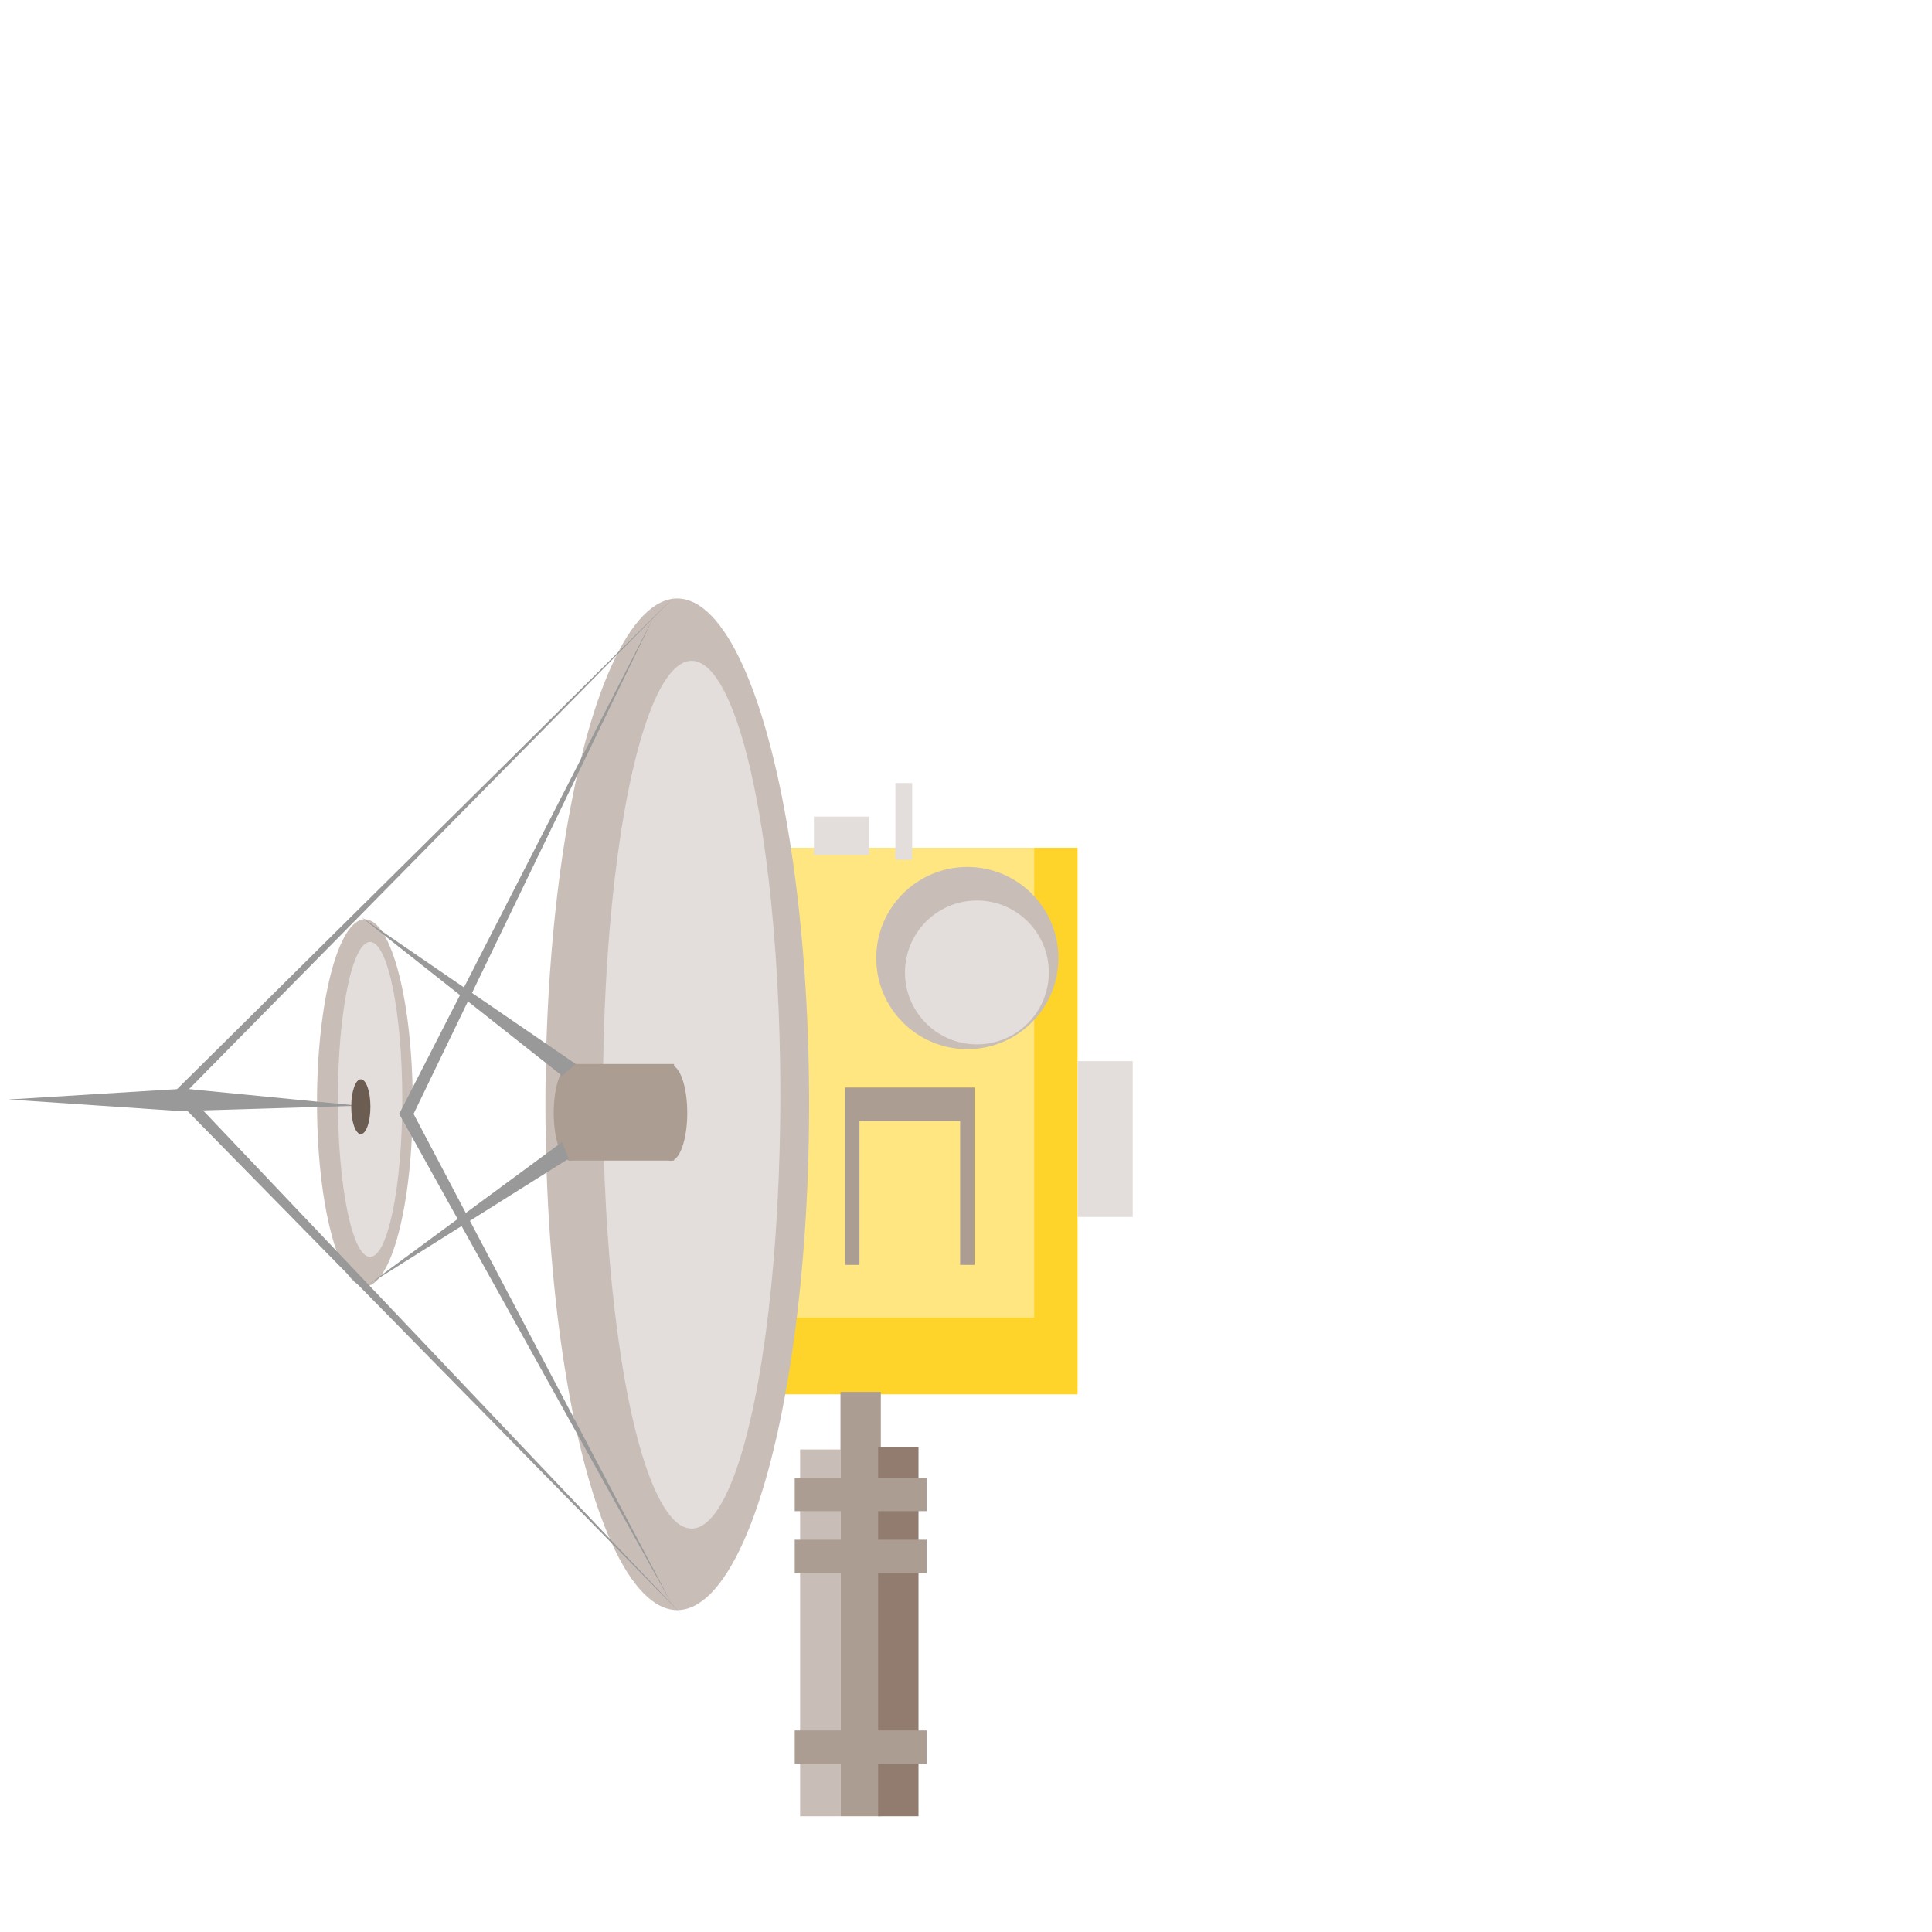 <?xml version="1.0" encoding="UTF-8" standalone="no"?>
<!-- Created with Inkscape (http://www.inkscape.org/) -->

<svg
   xmlns:dc="http://purl.org/dc/elements/1.1/"
   xmlns:cc="http://creativecommons.org/ns#"
   xmlns:rdf="http://www.w3.org/1999/02/22-rdf-syntax-ns#"
   xmlns:svg="http://www.w3.org/2000/svg"
   xmlns="http://www.w3.org/2000/svg"
   xmlns:sodipodi="http://sodipodi.sourceforge.net/DTD/sodipodi-0.dtd"
   xmlns:inkscape="http://www.inkscape.org/namespaces/inkscape"
   width="400mm"
   height="400mm"
   viewBox="0 0 1417.323 1417.323"
   id="svg4697"
   version="1.1"
   inkscape:version="0.91 r13725"
   sodipodi:docname="NewHorizons.svg"
   inkscape:export-filename="C:\Games\Destination Pluto\images\resources\NewHorizons.png"
   inkscape:export-xdpi="50.799999"
   inkscape:export-ydpi="50.799999">
  <defs
     id="defs4699" />
  <sodipodi:namedview
     id="base"
     pagecolor="#ffffff"
     bordercolor="#666666"
     borderopacity="1.0"
     inkscape:pageopacity="0.0"
     inkscape:pageshadow="2"
     inkscape:zoom="0.35"
     inkscape:cx="-532.65675"
     inkscape:cy="937.68814"
     inkscape:document-units="px"
     inkscape:current-layer="layer1"
     showgrid="false"
     inkscape:window-width="1920"
     inkscape:window-height="1017"
     inkscape:window-x="-8"
     inkscape:window-y="-8"
     inkscape:window-maximized="1"
     fit-margin-top="0"
     fit-margin-left="0"
     fit-margin-right="0"
     fit-margin-bottom="0" />
  <g
     inkscape:label="1. réteg"
     inkscape:groupmode="layer"
     id="layer1"
     transform="translate(-2.775,490.094)">
    <g
       id="g4384"
       transform="matrix(-4.924,0,0,4.924,1081.702,-1617.26)">
      <rect
         y="355.219"
         x="58.571"
         height="81.429"
         width="51.429"
         id="rect4325"
         style="opacity:1;fill:#ffd42a;stroke:none" />
      <rect
         style="opacity:1;fill:#ffe680;stroke:none"
         id="rect4329"
         width="44.211"
         height="70"
         x="65.038"
         y="355.219" />
      <circle
         r="13.571"
         cy="371.648"
         cx="75"
         id="path4327"
         style="opacity:1;fill:#c8beb7;stroke:none" />
      <circle
         style="opacity:1;fill:#e3dedb;stroke:none"
         id="circle4331"
         cx="73.571"
         cy="373.791"
         r="10.714" />
      <rect
         y="444.862"
         x="93.899"
         height="54.643"
         width="6.013"
         id="rect4333"
         style="opacity:1;fill:#c8beb7;stroke:none" />
      <rect
         style="opacity:1;fill:#ac9d93;stroke:none"
         id="rect4337"
         width="6.013"
         height="63.214"
         x="87.886"
         y="436.291" />
      <rect
         y="444.505"
         x="82.274"
         height="55"
         width="6.013"
         id="rect4339"
         style="opacity:1;fill:#917c6f;stroke:none" />
      <rect
         transform="matrix(1.7600924e-8,1,-1,3.9698152e-8,0,0)"
         y="-100.714"
         x="449.076"
         height="19.643"
         width="4.972"
         id="rect4341"
         style="opacity:1;fill:#ac9d93;stroke:none" />
      <rect
         style="opacity:1;fill:#ac9d93;stroke:none"
         id="rect4343"
         width="4.972"
         height="19.643"
         x="458.309"
         y="-100.714"
         transform="matrix(1.7600924e-8,1,-1,3.9698152e-8,0,0)" />
      <rect
         transform="matrix(1.7600924e-8,1,-1,3.9698152e-8,0,0)"
         y="-100.714"
         x="486.72"
         height="19.643"
         width="4.972"
         id="rect4345"
         style="opacity:1;fill:#ac9d93;stroke:none" />
      <ellipse
         ry="75.357"
         rx="19.643"
         cy="393.434"
         cx="118.214"
         id="path4347"
         style="opacity:1;fill:#c8beb7;stroke:none" />
      <ellipse
         ry="64.643"
         rx="13.214"
         cy="392.005"
         cx="116.071"
         id="path4349"
         style="opacity:1;fill:#e3dedb;stroke:none" />
      <ellipse
         style="opacity:1;fill:#c8beb7;stroke:none"
         id="ellipse4351"
         cx="164.758"
         cy="393.224"
         rx="7.129"
         ry="27.348" />
      <ellipse
         style="opacity:1;fill:#e3dedb;stroke:none"
         id="ellipse4353"
         cx="163.98"
         cy="392.706"
         rx="4.796"
         ry="23.459" />
      <rect
         y="387.005"
         x="50.357"
         height="23.214"
         width="8.214"
         id="rect4355"
         style="opacity:1;fill:#e3dedb;stroke:none" />
      <rect
         y="350.576"
         x="89.643"
         height="5.714"
         width="8.214"
         id="rect4357"
         style="opacity:1;fill:#e3dedb;stroke:none" />
      <rect
         y="345.576"
         x="83.214"
         height="11.429"
         width="2.5"
         id="rect4359"
         style="opacity:1;fill:#e3dedb;stroke:none" />
      <path
         inkscape:connector-curvature="0"
         id="path4361"
         d="m 117.5,469.505 76.071,-77.5 -75.357,-74.643 73.214,74.286 z"
         style="color:#000000;clip-rule:nonzero;display:inline;overflow:visible;visibility:visible;opacity:1;isolation:auto;mix-blend-mode:normal;color-interpolation:sRGB;color-interpolation-filters:linearRGB;solid-color:#000000;solid-opacity:1;fill:#999999;fill-opacity:1;fill-rule:evenodd;stroke:none;stroke-width:1px;stroke-linecap:butt;stroke-linejoin:miter;stroke-miterlimit:4;stroke-dasharray:none;stroke-dashoffset:0;stroke-opacity:1;color-rendering:auto;image-rendering:auto;shape-rendering:auto;text-rendering:auto;enable-background:accumulate" />
      <path
         inkscape:connector-curvature="0"
         id="path4363"
         d="M 118.929,468.076 157.5,394.862 121.786,320.934 159.643,394.862 Z"
         style="color:#000000;clip-rule:nonzero;display:inline;overflow:visible;visibility:visible;opacity:1;isolation:auto;mix-blend-mode:normal;color-interpolation:sRGB;color-interpolation-filters:linearRGB;solid-color:#000000;solid-opacity:1;fill:#999999;fill-opacity:1;fill-rule:evenodd;stroke:none;stroke-width:1px;stroke-linecap:butt;stroke-linejoin:miter;stroke-miterlimit:4;stroke-dasharray:none;stroke-dashoffset:0;stroke-opacity:1;color-rendering:auto;image-rendering:auto;shape-rendering:auto;text-rendering:auto;enable-background:accumulate" />
      <path
         sodipodi:nodetypes="ccccc"
         inkscape:connector-curvature="0"
         id="path4365"
         d="m 165.714,393.647 25.923,-2.543 26.219,1.616 -25.566,1.724 z"
         style="color:#000000;clip-rule:nonzero;display:inline;overflow:visible;visibility:visible;opacity:1;isolation:auto;mix-blend-mode:normal;color-interpolation:sRGB;color-interpolation-filters:linearRGB;solid-color:#000000;solid-opacity:1;fill:#999999;fill-opacity:1;fill-rule:evenodd;stroke:none;stroke-width:1px;stroke-linecap:butt;stroke-linejoin:miter;stroke-miterlimit:4;stroke-dasharray:none;stroke-dashoffset:0;stroke-opacity:1;color-rendering:auto;image-rendering:auto;shape-rendering:auto;text-rendering:auto;enable-background:accumulate" />
      <path
         inkscape:connector-curvature="0"
         id="path4367"
         d="m 118.694,387.429 0,0.314 a 2.5,7.143 0 0 0 -1.969,6.971 2.5,7.143 0 0 0 1.969,6.979 l 0,0.131 0.295,0 a 2.5,7.143 0 0 0 0.236,0.033 2.5,7.143 0 0 0 0.221,-0.033 l 14.443,0 a 2.5,7.143 0 0 0 0.234,0.033 2.5,7.143 0 0 0 0.223,-0.033 2.5,7.143 0 0 0 0.004,-0.002 2.5,7.143 0 0 0 2.273,-7.107 2.5,7.143 0 0 0 -2.273,-7.111 l 0,-0.174 -15.656,0 z"
         style="opacity:1;fill:#ac9d93;stroke:none" />
      <ellipse
         style="opacity:1;fill:#6c5d53;stroke:none"
         id="ellipse4369"
         cx="165.357"
         cy="393.791"
         rx="1.429"
         ry="4.082" />
      <path
         inkscape:connector-curvature="0"
         id="path4376"
         d="m 133.34,387.429 32.072,-21.971 -30.052,23.739 z"
         style="color:#000000;clip-rule:nonzero;display:inline;overflow:visible;visibility:visible;opacity:1;isolation:auto;mix-blend-mode:normal;color-interpolation:sRGB;color-interpolation-filters:linearRGB;solid-color:#000000;solid-opacity:1;fill:#999999;fill-opacity:1;fill-rule:evenodd;stroke:none;stroke-width:1px;stroke-linecap:butt;stroke-linejoin:miter;stroke-miterlimit:4;stroke-dasharray:none;stroke-dashoffset:0;stroke-opacity:1;color-rendering:auto;image-rendering:auto;shape-rendering:auto;text-rendering:auto;enable-background:accumulate" />
      <path
         sodipodi:nodetypes="cccc"
         inkscape:connector-curvature="0"
         id="path4378"
         d="m 135.36,399.046 28.789,21.213 -29.741,-18.716 z"
         style="color:#000000;clip-rule:nonzero;display:inline;overflow:visible;visibility:visible;opacity:1;isolation:auto;mix-blend-mode:normal;color-interpolation:sRGB;color-interpolation-filters:linearRGB;solid-color:#000000;solid-opacity:1;fill:#999999;fill-opacity:1;fill-rule:evenodd;stroke:none;stroke-width:1px;stroke-linecap:butt;stroke-linejoin:miter;stroke-miterlimit:4;stroke-dasharray:none;stroke-dashoffset:0;stroke-opacity:1;color-rendering:auto;image-rendering:auto;shape-rendering:auto;text-rendering:auto;enable-background:accumulate" />
      <rect
         y="390.934"
         x="73.929"
         height="26.429"
         width="19.286"
         id="rect4380"
         style="opacity:1;fill:#ac9d93;stroke:none" />
      <rect
         y="395.934"
         x="76.071"
         height="24.286"
         width="15"
         id="rect4382"
         style="opacity:1;fill:#ffe680;stroke:none" />
    </g>
  </g>
</svg>
